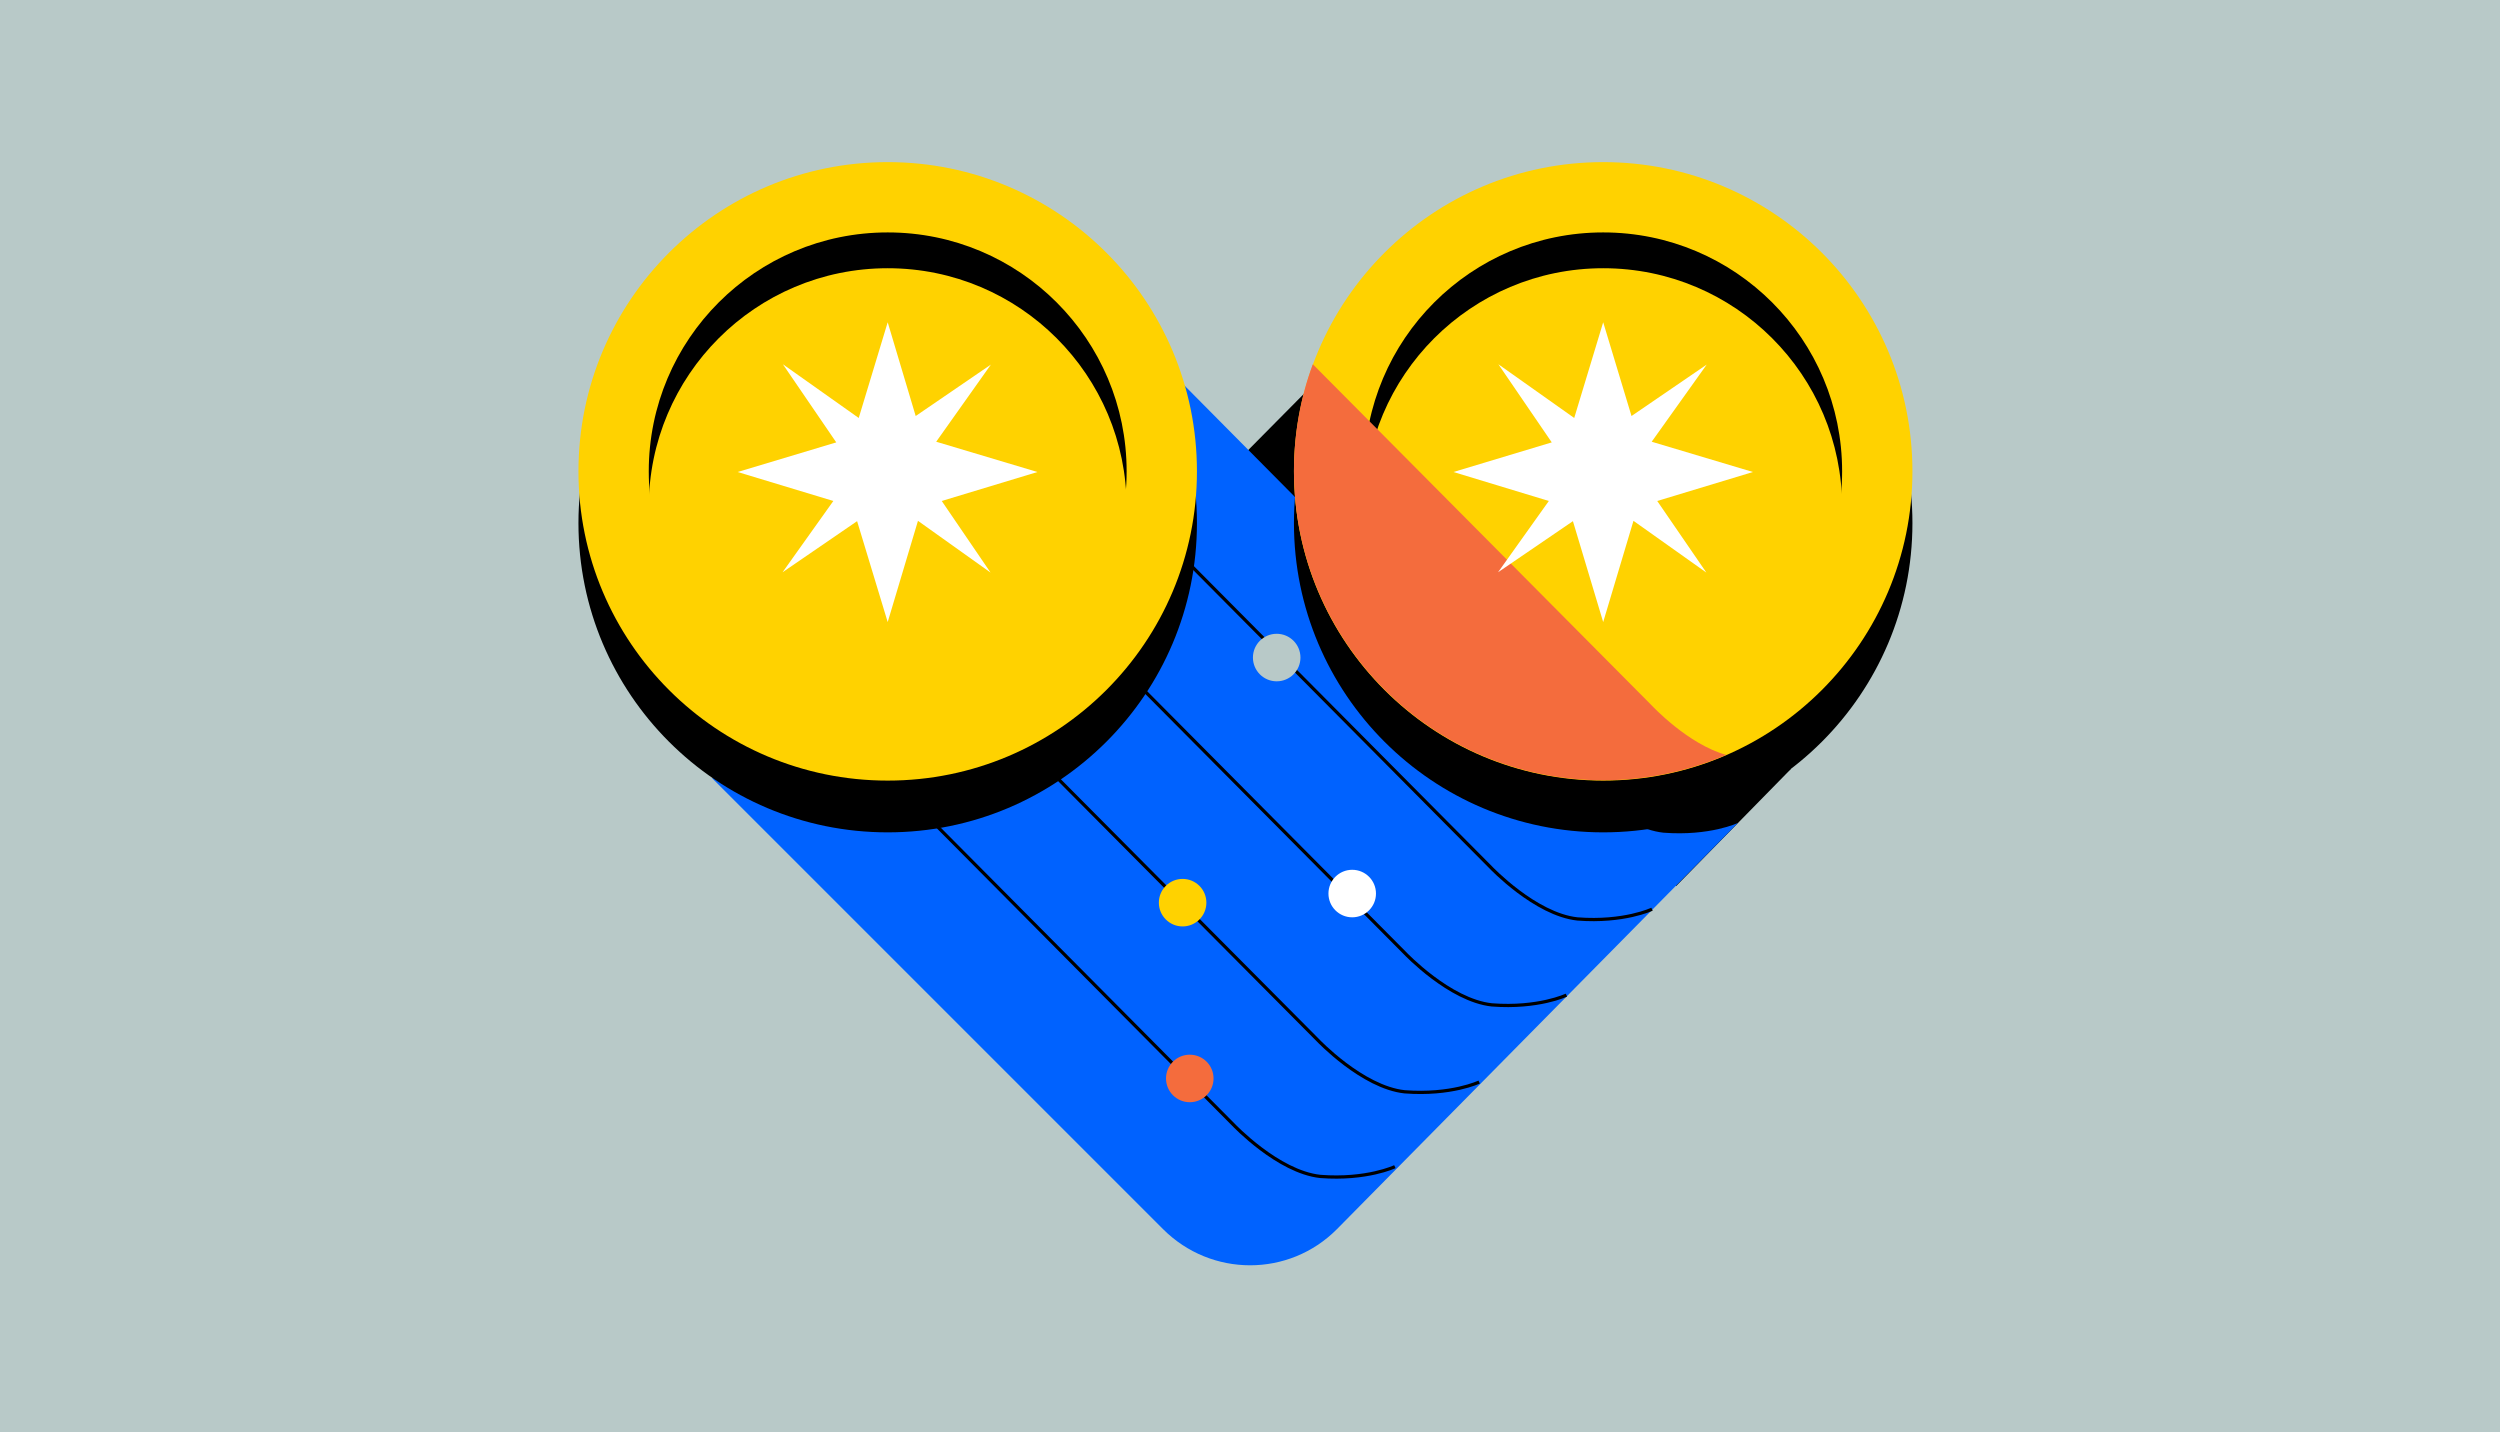 <svg xmlns="http://www.w3.org/2000/svg" x="0px" y="0px"
	 viewBox="0 0 768 440" style="enable-background:new 0 0 768 440;" xml:space="preserve">
<style type="text/css">
	.st0{fill:#B8C9C8;}
	.st1{fill:#0062FF;}
	.st2{fill:none;stroke:#000000;stroke-miterlimit:10;}
	.st3{fill:#FFD200;}
	.st4{fill:#F46C3D;}
	.st5{fill:#FFFFFF;}
</style>
<rect class="st0" width="768" height="440"/>
<polygon points="404.3,117.2 374.8,147 514.9,272.2 550.2,236.2 "/>
<path class="st1" d="M218.8,239.1l138.5,138.5c14.8,14.8,38.7,14.8,53.4,0l123.2-124.8c0,0-8.6,4.1-22.9,3
	c-13-1.4-26.7-15.9-26.7-15.9L356.2,110.7L218.8,239.1z"/>
<path class="st2" d="M481.2,305.7c0,0-8.6,4.1-22.9,3c-13-1.4-26.7-15.9-26.7-15.9L303.3,163.6"/>
<path class="st2" d="M507.5,279.3c0,0-8.6,4.1-22.9,3c-13-1.4-26.7-15.9-26.7-15.9L329.7,137.3"/>
<path class="st2" d="M454.4,332.4c0,0-8.6,4.1-22.9,3c-13-1.4-26.7-15.9-26.7-15.9L276.5,190.4"/>
<path class="st2" d="M428.5,358.4c0,0-8.6,4.1-22.9,3c-13-1.4-26.7-15.9-26.7-15.9L250.6,216.3"/>
<circle cx="492.5" cy="160.7" r="95"/>
<circle class="st3" cx="492.5" cy="144.8" r="95"/>
<circle cx="492.5" cy="144.8" r="73.4"/>
<circle class="st3" cx="492.5" cy="155.8" r="73.4"/>
<path class="st4" d="M507.5,216.8L403.3,111.9c-3.8,10.2-5.8,21.3-5.8,32.8c0,52.5,42.6,95,95,95c13.4,0,26.2-2.8,37.8-7.8
	C518.6,228.7,507.5,216.8,507.5,216.8z"/>
<circle cx="272.7" cy="160.7" r="95"/>
<circle class="st3" cx="272.7" cy="144.8" r="95"/>
<circle cx="272.7" cy="144.8" r="73.4"/>
<circle class="st3" cx="272.7" cy="155.8" r="73.4"/>
<polygon class="st5" points="289.3,153.9 318.7,145 287.6,135.7 304.4,112 281.3,127.8 272.7,99 263.8,128.4 240.5,111.9 
	256.9,135.9 226.6,145 256,153.9 240.4,175.8 263.3,160.1 272.7,191.1 282,160 304.3,175.9 "/>
<circle class="st0" cx="392.2" cy="202" r="7.3"/>
<circle class="st5" cx="415.4" cy="274.5" r="7.3"/>
<circle class="st3" cx="363.3" cy="277.3" r="7.3"/>
<circle class="st4" cx="365.5" cy="331.3" r="7.3"/>
<polygon class="st5" points="509.1,153.9 538.5,145 507.4,135.7 524.3,112 501.2,127.8 492.5,99 483.6,128.4 460.3,111.9 
	476.7,135.9 446.5,145 475.8,153.9 460.2,175.8 483.2,160.1 492.5,191.1 501.8,160 524.2,175.9 "/>
</svg>
